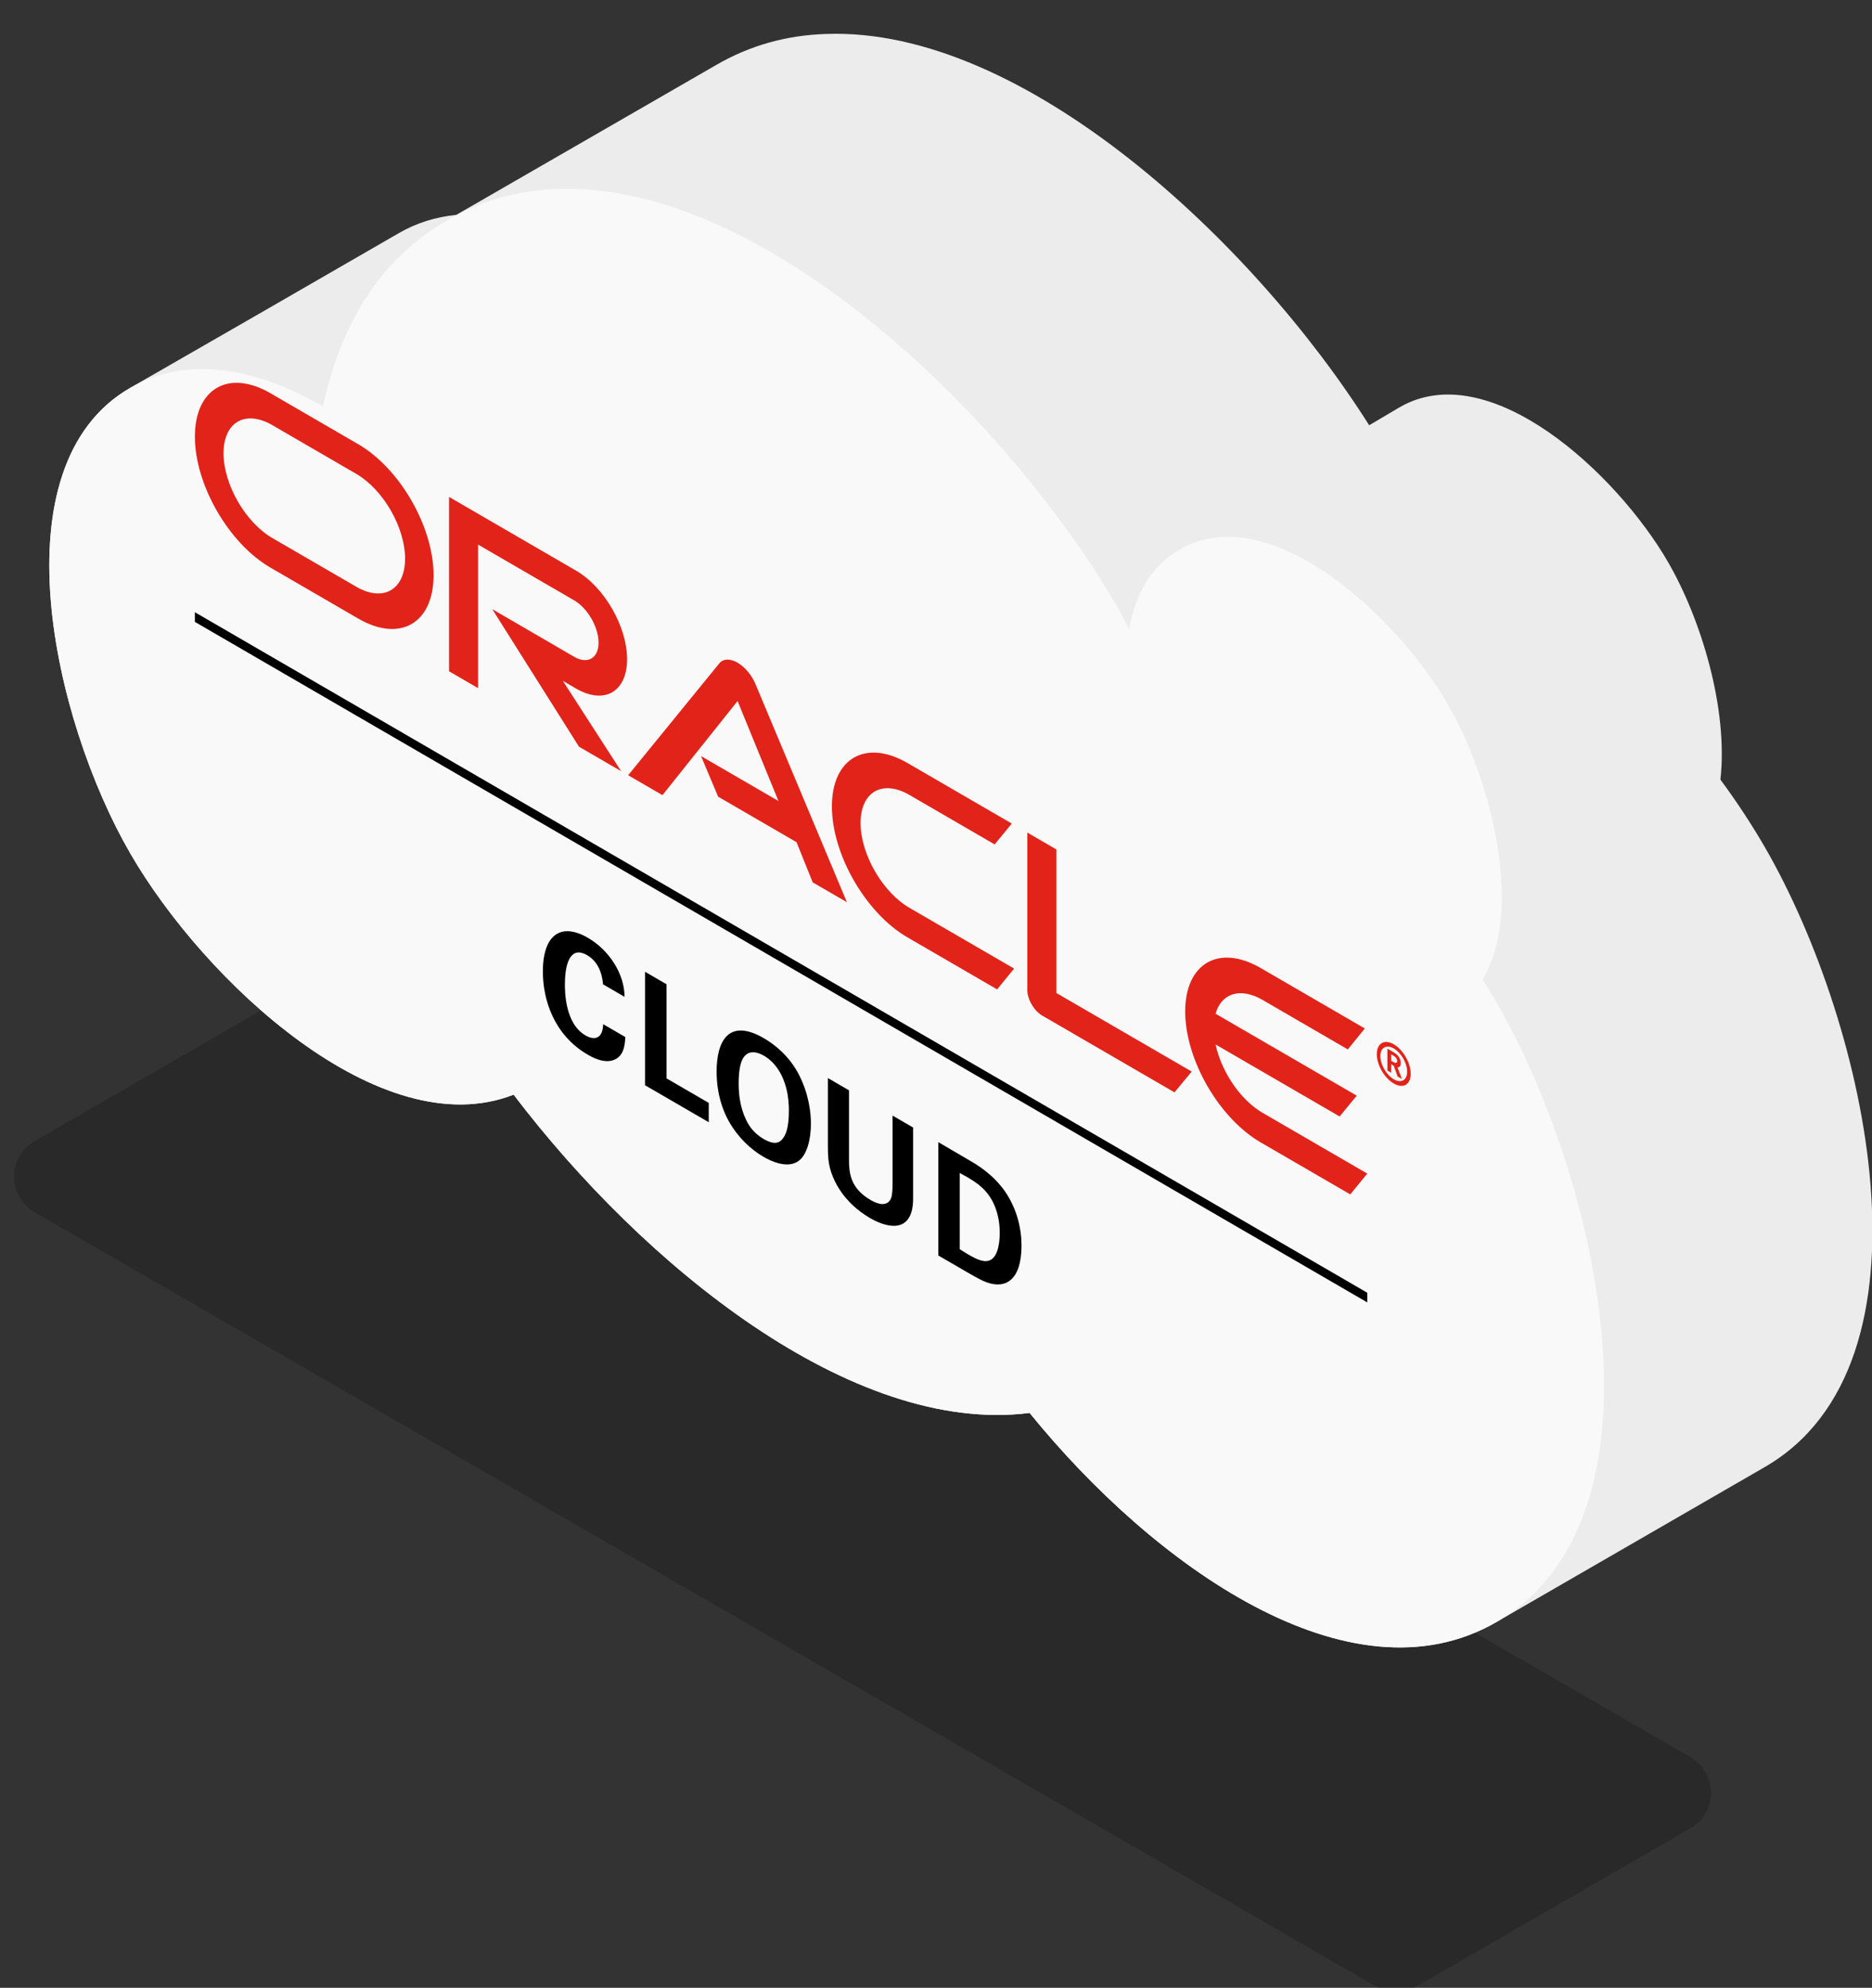 <?xml version="1.0" encoding="UTF-8" standalone="no"?>
<svg
   xmlns:serif="http://www.serif.com/"
   xmlns:dc="http://purl.org/dc/elements/1.1/"
   xmlns:cc="http://creativecommons.org/ns#"
   xmlns:rdf="http://www.w3.org/1999/02/22-rdf-syntax-ns#"
   xmlns:svg="http://www.w3.org/2000/svg"
   xmlns="http://www.w3.org/2000/svg"
   xmlns:sodipodi="http://sodipodi.sourceforge.net/DTD/sodipodi-0.dtd"
   xmlns:inkscape="http://www.inkscape.org/namespaces/inkscape"
   width="60.373mm"
   height="64.085mm"
   viewBox="0 0 60.373 64.085"
   version="1.1"
   id="svg8"
   inkscape:version="1.0.1 (3bc2e813f5, 2020-09-07)"
   sodipodi:docname="oracle_side.svg">
  <rect x="0" y="0" width="60.373" height="64.085" fill="#333333" stroke="none"/>
  <defs
     id="defs2" />
  <sodipodi:namedview
     id="base"
     pagecolor="#ffffff"
     bordercolor="#666666"
     borderopacity="1.0"
     inkscape:pageopacity="0.0"
     inkscape:pageshadow="2"
     inkscape:zoom="0.35"
     inkscape:cx="360.12919"
     inkscape:cy="244.03697"
     inkscape:document-units="mm"
     inkscape:current-layer="layer1"
     inkscape:document-rotation="0"
     showgrid="false"
     fit-margin-top="0"
     fit-margin-left="0"
     fit-margin-right="0"
     fit-margin-bottom="0"
     inkscape:window-width="1816"
     inkscape:window-height="1208"
     inkscape:window-x="2610"
     inkscape:window-y="107"
     inkscape:window-maximized="0" />
  <g
     inkscape:label="Calque 1"
     inkscape:groupmode="layer"
     id="layer1"
     transform="translate(-10.549,-83.599)">
    

    

    

    

    

    

    

    

    

    

    

    

    

    <g
   transform="matrix(0.265,0,0,0.265,-277.194,11.188)"
   id="g2415">
        <g
   id="Cloud-Oracle--side-"
   serif:id="Cloud Oracle (side)"
   transform="translate(-559.018,-1715.03)">
            <g
   transform="matrix(0.866,-0.5,1,0.577,1338.44,1456.69)"
   id="g2368">
                <path
   d="m -450,738.622 c 0,-1.547 -1.1,-2.5 -2.887,-2.5 -7.347,0 -26.983,0 -38.453,0 -1.786,0 -3.987,0.953 -5.773,2.5 -1.787,1.547 -2.887,3.453 -2.887,5 0,30.546 0,144.831 0,163.205 0,1.547 1.1,2.5 2.887,2.5 7.347,0 26.983,0 38.453,0 1.786,0 3.987,-0.953 5.773,-2.5 1.787,-1.547 2.887,-3.453 2.887,-5 0,-30.547 0,-144.832 0,-163.205 z"
   style="fill-opacity:0.2"
   id="path2366" />

            </g>

            <g
   id="path208045-8-9-5"
   transform="matrix(-0.499,0,0,0.499,5408.47,-4453.97)">
                <path
   d="m 7340.92,12918.6 c -48.25,-1.8 -104.29,50.7 -132.5,95.4 -2.55,-1.5 -5.08,-3 -7.45,-4.4 -21.82,-12.6 -52.87,16 -65.47,37.8 -8.04,13.9 -14.67,35.7 -12.75,53 -4.08,5.5 -7.72,11.1 -10.8,16.4 -25.2,43.6 -43.64,126 0,151.2 l 65.46,37.8 c 35.7,20.6 83.73,-13.9 113.82,-51 43.3,5.5 94.2,-36 125.85,-77.6 32.35,12.7 75.52,-27.7 93.54,-58.9 18.9,-32.7 32.73,-94.5 0,-113.4 -32.73,-18.8 -32.74,-18.8 -65.47,-37.7 -4.48,-2.6 -9.21,-4 -14.1,-4.5 l -63.14,-36.4 c -8.52,-5 -17.6,-7.4 -26.99,-7.7 z"
   style="fill:#ececec;fill-rule:nonzero"
   id="path2370" />

            </g>

            <g
   id="path208155-2-4-6"
   transform="matrix(-0.499,0,0,0.499,5408.47,-4453.97)">
                <path
   d="m 7406.38,12956.4 c -50.68,-1.9 -110.08,56.1 -136.66,102.1 -0.94,1.7 -1.84,3.5 -2.77,5.2 -1.52,-8.4 -5.29,-15.4 -12.3,-19.4 -21.82,-12.6 -52.86,16 -65.46,37.8 -10.49,18.2 -18.63,49.8 -8.44,67.1 -1.14,1.8 -2.32,3.6 -3.34,5.4 -25.2,43.6 -43.64,126 0,151.2 35.7,20.6 83.73,-13.9 113.82,-51 43.3,5.5 94.2,-36 125.85,-77.6 32.35,12.7 75.52,-27.7 93.54,-58.9 18.9,-32.7 32.73,-94.5 0,-113.4 -14.21,-8.2 -31.03,-4.7 -47.06,4.5 -4.17,-19.5 -13.56,-35.7 -30.18,-45.3 -8.53,-5 -17.61,-7.4 -27,-7.7 z"
   style="fill:#f9f9f9;fill-rule:nonzero"
   id="path2373" />

            </g>

            <g
   transform="matrix(0.162,0.094,0,0.187,1661.54,1962.15)"
   id="g2412">
                <g
   id="g2392">
                    <g
   id="g2390">
                        <path
   d="m 423.553,418.709 h 58.186 l -30.726,-49.611 -56.445,89.597 -25.768,0.003 68.697,-107.543 c 2.938,-4.343 7.972,-6.987 13.472,-6.987 5.389,0 10.332,2.551 13.267,6.795 l 68.9,107.732 -25.701,-0.003 -12.115,-20.027 h -58.918 l -12.849,-19.956"
   style="fill:#e2231a;fill-rule:nonzero"
   id="path2376" />

                        <path
   d="m 690.524,438.667 v -93.403 h -21.848 v 102.587 c 0,2.799 1.175,5.532 3.221,7.514 2.08,2.147 4.945,3.33 7.952,3.33 h 99.379 l 12.95,-20.028 H 690.524"
   style="fill:#e2231a;fill-rule:nonzero"
   id="path2378" />

                        <path
   d="m 329.696,421.965 c 21.242,0 38.309,-17.179 38.309,-38.357 0,-21.188 -17.066,-38.344 -38.309,-38.344 H 234.257 V 458.7 h 21.813 v -93.393 h 72.161 c 10.141,0 18.354,8.176 18.354,18.305 0,10.101 -8.211,18.405 -18.354,18.405 l -61.494,-0.044 65.146,56.724 h 31.642 l -43.76,-36.729 h 9.931"
   style="fill:#e2231a;fill-rule:nonzero"
   id="path2380" />

                        <path
   d="m 100.061,458.695 c -31.322,0 -56.736,-25.342 -56.736,-56.68 0,-31.36 25.414,-56.756 56.736,-56.756 h 65.942 c 31.372,0 56.626,25.394 56.626,56.756 0,31.338 -25.252,56.683 -56.626,56.683 l -65.942,-0.003 m 64.435,-19.956 c 20.328,0 36.733,-16.478 36.733,-36.724 0,-20.315 -16.405,-36.713 -36.733,-36.713 H 101.52 c -20.273,0 -36.683,16.397 -36.683,36.713 0,20.247 16.417,36.724 36.683,36.724 h 62.976"
   style="fill:#e2231a;fill-rule:nonzero"
   id="path2382" />

                        <path
   d="m 578.686,458.695 c -31.357,0 -56.813,-25.342 -56.813,-56.68 0,-31.36 25.456,-56.756 56.813,-56.756 h 78.326 l -12.884,20.039 h -63.952 c -20.361,0 -36.767,16.397 -36.767,36.711 0,20.247 16.405,36.724 36.767,36.724 h 78.561 l -12.74,19.957 h -67.311"
   style="fill:#e2231a;fill-rule:nonzero"
   id="path2384" />

                        <path
   d="m 845.435,438.739 c -16.814,0 -30.977,-11.288 -35.351,-26.717 h 93.206 l 12.85,-19.996 H 810.086 c 4.356,-15.468 18.534,-26.722 35.349,-26.722 h 63.996 l 12.789,-20.039 h -78.253 c -31.294,0 -56.688,25.394 -56.688,56.754 0,31.338 25.397,56.68 56.688,56.68 h 67.313 l 12.779,-19.957 h -78.624"
   style="fill:#e2231a;fill-rule:nonzero"
   id="path2386" />

                        <path
   d="m 933.899,357.372 c 0,-5.538 4.483,-10.021 10.088,-10.021 5.589,0 10.017,4.483 10.017,10.021 0,5.509 -4.428,9.999 -10.017,9.999 -5.604,0 -10.088,-4.49 -10.088,-9.999 m 10.094,12.748 c 7.047,0 12.683,-5.64 12.683,-12.694 0,-7.04 -5.636,-12.802 -12.683,-12.802 -7.104,0 -12.773,5.763 -12.773,12.802 -0.011,7.053 5.667,12.694 12.773,12.694 m -1.237,-20.275 c 1.914,0 2.795,0.09 3.787,0.365 2.48,0.817 2.706,3.168 2.706,3.996 0,0.185 -0.063,0.655 -0.133,1.176 -0.143,0.56 -0.441,1.722 -1.77,2.476 -0.154,0.115 -0.264,0.19 -0.552,0.34 l 3.274,5.909 h -3.192 l -2.938,-5.494 h -1.917 v 5.494 h -2.845 v -14.262 h 3.58 m 1.007,6.458 c 0.866,0 1.785,-0.086 2.327,-0.915 0.381,-0.324 0.434,-0.734 0.434,-1.195 0,-0.81 -0.467,-1.424 -1.114,-1.752 -0.739,-0.304 -1.298,-0.304 -2.655,-0.304 h -0.734 v 4.172 h 1.743"
   style="fill:#e2231a;fill-rule:nonzero"
   id="path2388" />

                    </g>

                </g>

                <g
   id="g2398">
                    <g
   id="g2396">
                        <rect
   x="43.324"
   y="516.257"
   width="880.737"
   height="6.282"
   id="rect2394" />

                    </g>

                </g>

                <g
   id="g2410">
                    <path
   d="m 349.922,604.209 c -0.306,-2.561 -1.221,-12.972 -11.958,-12.972 -11.756,0 -16.664,12.264 -16.664,27.491 0,4.399 0,25.351 15.435,25.351 6.645,0 12.983,-4.183 13.296,-13.996 h 16.663 c -0.301,4.399 -0.714,11.242 -6.639,17.382 -6.546,6.733 -14.831,8.283 -21.569,8.283 -25.455,0 -33.751,-18.817 -33.751,-37.131 0,-23.411 13.088,-38.957 33.843,-38.957 16.16,0 27.511,9.823 27.511,24.549 z"
   style="fill-rule:nonzero"
   id="path2400" />

                    <path
   d="m 381.5,580.181 h 16.159 v 61.247 h 31.697 v 12.574 H 381.5 Z"
   style="fill-rule:nonzero"
   id="path2402" />

                    <path
   d="m 470.734,578.536 c 7.879,0 18.709,1.841 25.978,10.023 7.877,9 9.394,20.554 9.394,27.813 0,10.736 -3.259,22.182 -9.291,28.933 -8.183,9.202 -20.138,10.528 -26.273,10.528 -9.713,0 -19.438,-3.068 -26.184,-10.128 -8.075,-8.583 -9.101,-20.837 -9.101,-27.601 0,-19.621 8.907,-39.568 35.477,-39.568 z m -13.389,59.714 c 2.249,3.072 6.034,5.935 13.39,5.935 6.444,0 10.84,-2.245 13.81,-6.848 2.456,-3.681 5.008,-9.399 5.008,-21.163 0,-3.569 -0.301,-8.693 -1.842,-13.19 -3.075,-9.098 -9.309,-13.089 -16.875,-13.089 -5.927,0 -10.629,2.454 -13.588,6.246 -4.205,5.113 -5.426,13.083 -5.426,21.468 0.01,7.044 1.124,14.922 5.523,20.641 z"
   style="fill-rule:nonzero"
   id="path2404" />

                    <path
   d="m 534.715,580.276 v 44.995 c 0,8.077 0.62,18.205 16.042,18.205 2.563,0 10.23,-0.108 14.317,-6.439 1.531,-2.251 2.355,-5.121 2.355,-12.586 v -44.172 h 15.448 v 46.123 c 0,21.98 -17.485,29.043 -32.42,29.043 -7.359,0 -20.854,-1.64 -27.817,-12.776 -3.568,-5.626 -3.783,-11.351 -3.783,-18.215 v -44.173 h 15.857 v -0.005 z"
   style="fill-rule:nonzero"
   id="path2406" />

                    <path
   d="m 601.838,580.276 24.438,0.101 c 4.086,0 16.572,0.101 25.451,6.645 9.307,6.858 12.587,18.504 12.587,29.046 0,22.698 -12.163,34.561 -26.172,37.12 -2.769,0.512 -5.831,0.812 -13.303,0.812 h -23.003 z m 16.059,61.552 c 1.725,0.106 4.397,0.208 6.24,0.208 6.749,0 12.571,-0.502 17.172,-5.111 6.246,-6.243 6.645,-17.289 6.645,-20.857 0,-10.434 -3.583,-20.046 -13.498,-22.8 -3.285,-0.929 -7.461,-1.437 -16.567,-1.03 v 49.591 h 0.008 z"
   style="fill-rule:nonzero"
   id="path2408" />

                </g>

            </g>

        </g>

    </g>

</g>
</svg>
